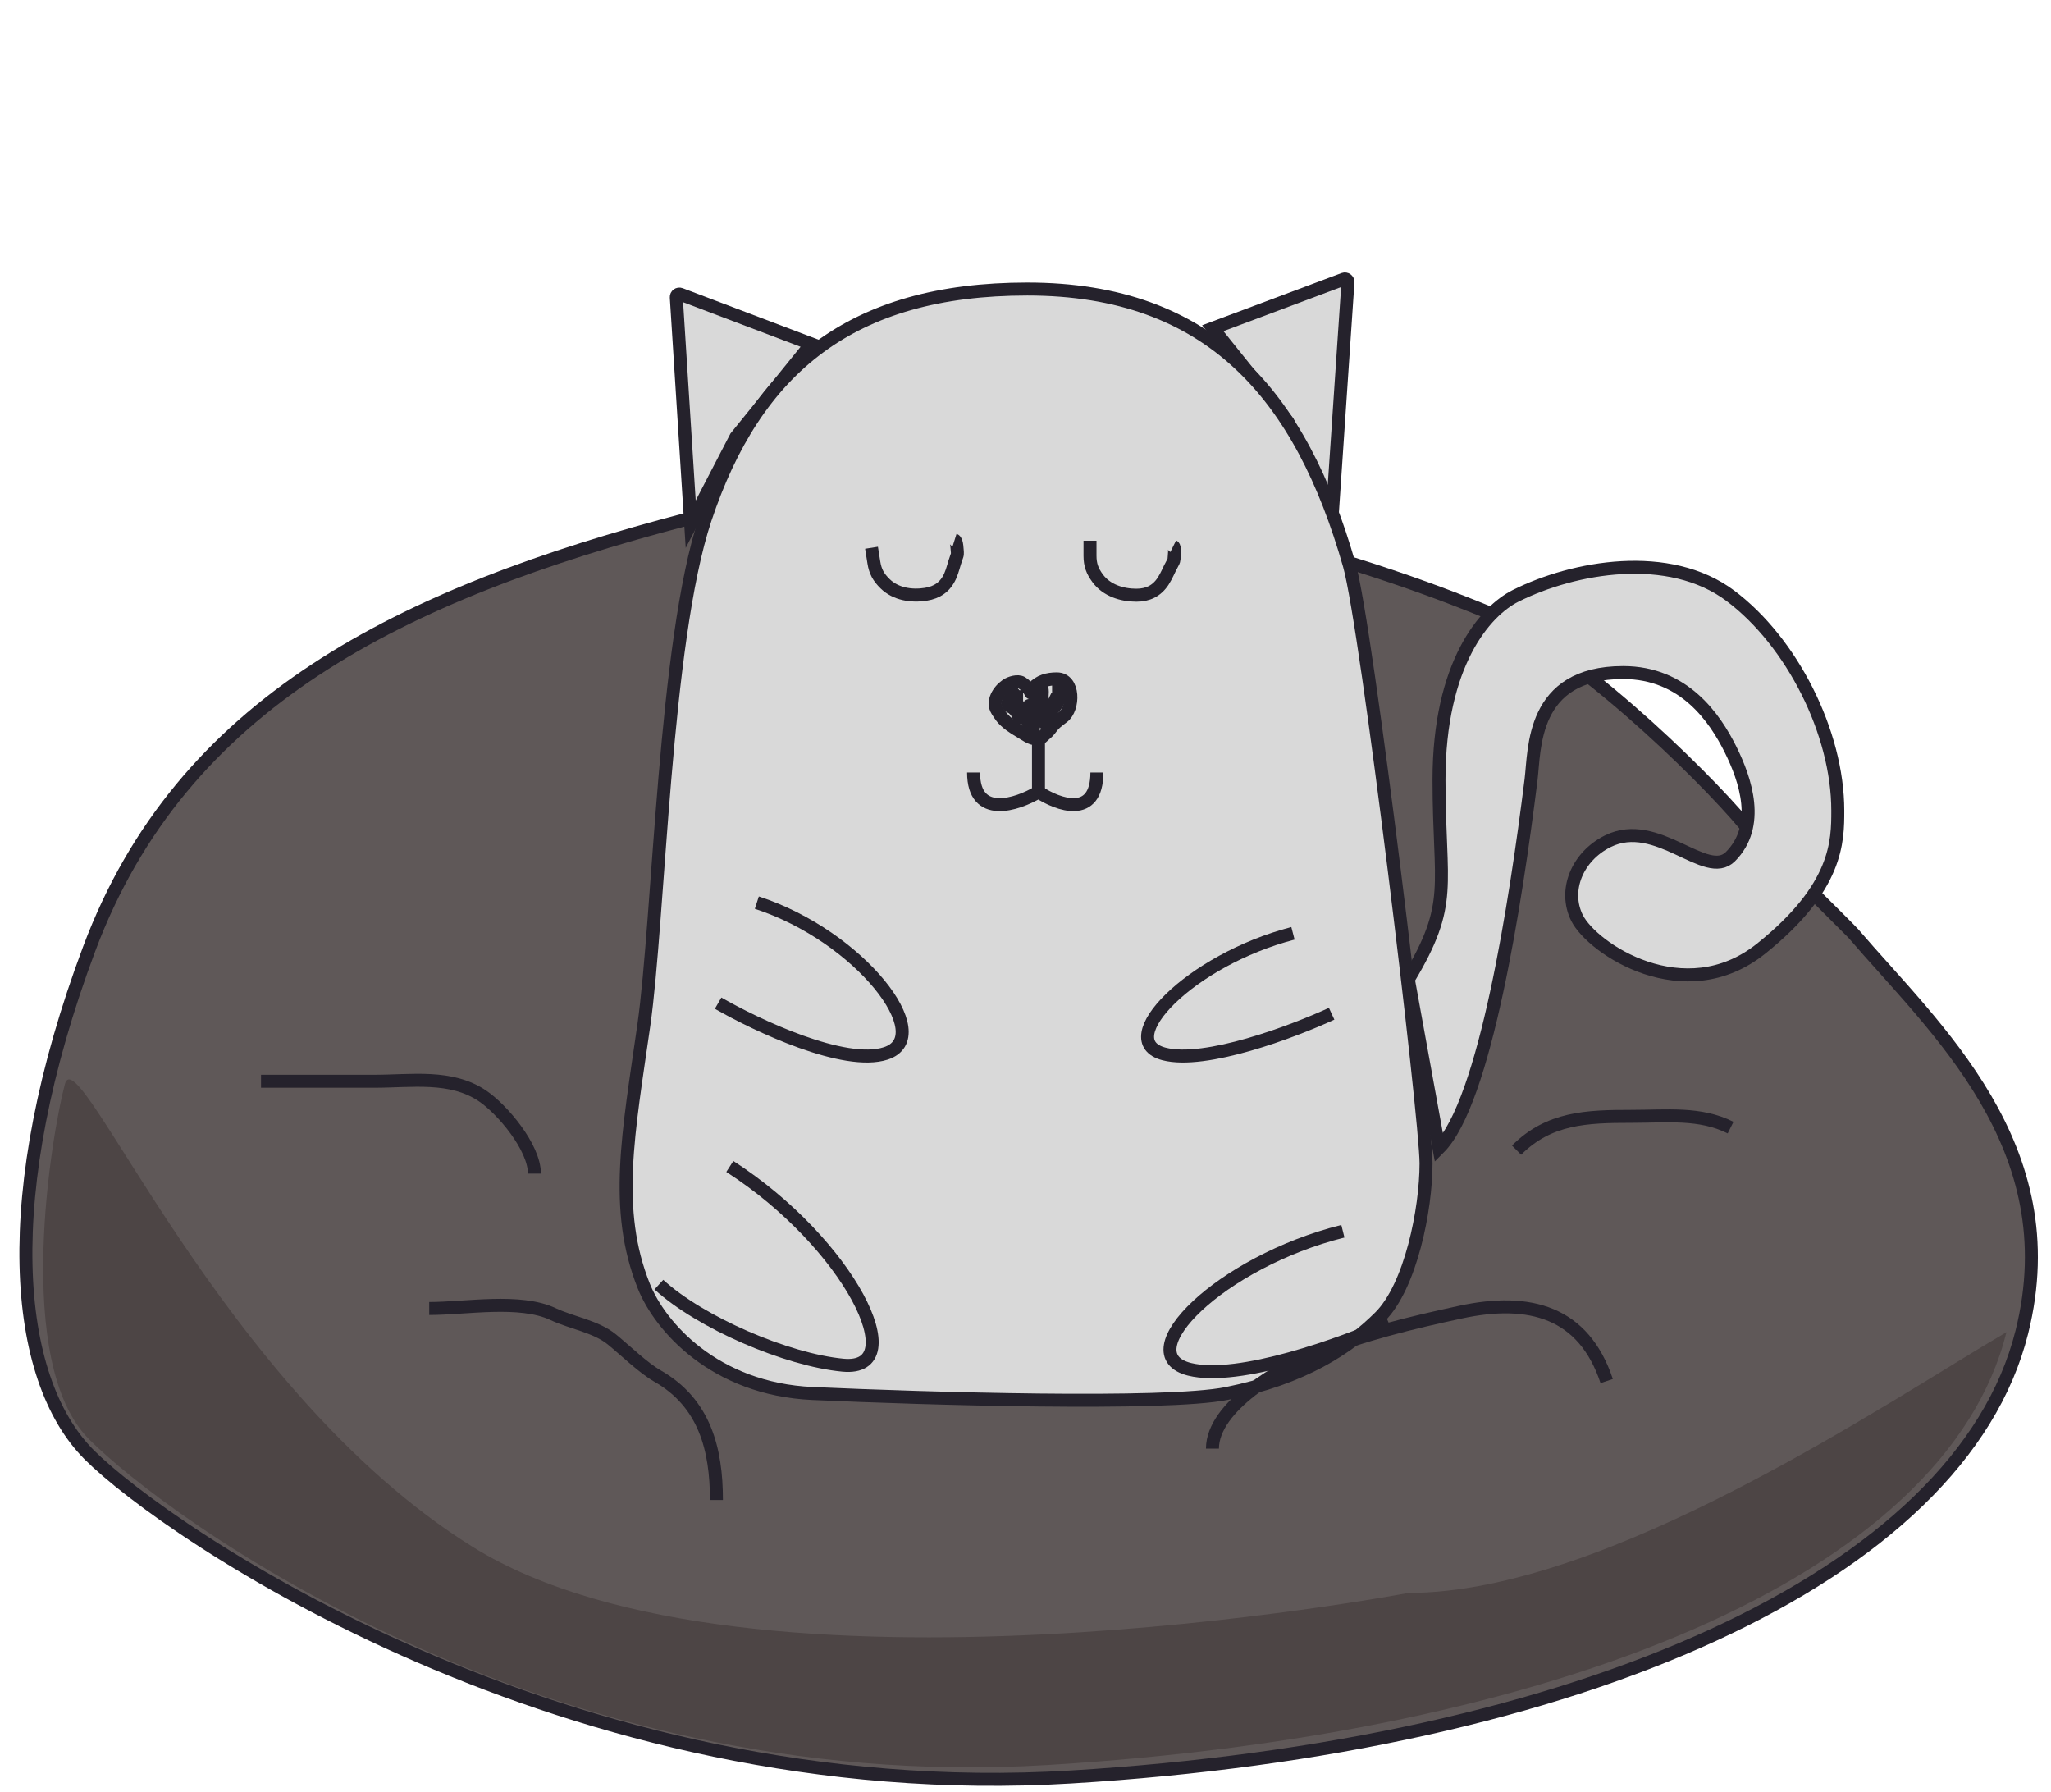 <svg width="158" height="138" viewBox="0 0 158 138" fill="none" xmlns="http://www.w3.org/2000/svg">
<g clipPath="url(#clip0_1163_32392)">
<path d="M6.878 112.059C0.97 106.151 -0.211 91.971 6.878 73.066C13.967 54.161 30.806 45.763 52.959 39.984C80.135 32.895 111.057 45.719 114.4 47.073C120.897 49.706 130.942 59.362 134.486 63.615L138.786 67.915C140.71 69.824 142.587 71.687 142.757 71.886C149.023 79.206 159.334 88.286 155.754 102.606C151.028 121.511 121.489 134.508 82.498 136.872C43.507 139.235 12.786 117.967 6.878 112.059Z" fill="#5F5858"/>
<path d="M134.486 63.615C134.8 63.992 142.406 71.476 142.757 71.886M134.486 63.615L142.757 71.886M134.486 63.615C130.942 59.362 120.897 49.706 114.4 47.073C111.057 45.719 80.135 32.895 52.959 39.984C30.806 45.763 13.967 54.161 6.878 73.066C-0.211 91.971 0.97 106.151 6.878 112.059C12.786 117.967 43.507 139.235 82.498 136.872C121.489 134.508 151.028 121.511 155.754 102.606C159.334 88.286 149.023 79.206 142.757 71.886" stroke="#25222C" strokeWidth="2.363"/>
<path d="M33.065 100.787C35.909 100.787 40.045 100.014 42.609 101.221C44.032 101.89 45.915 102.17 47.141 103.173C48.195 104.036 49.548 105.358 50.66 105.993C54.289 108.067 55.191 111.64 55.191 115.538" stroke="#25222C" strokeWidth="1.182" strokeLinecap="round"/>
<path d="M116.83 88.589C119.328 86.091 122.209 85.986 125.676 85.986C128.407 85.986 130.946 85.668 133.317 86.854" stroke="#25222C" strokeWidth="1.182" strokeLinecap="round"/>
<path d="M103.84 21.735L102.66 39.209L99.202 32.48L93.427 25.282L103.521 21.498C103.682 21.438 103.851 21.564 103.84 21.735Z" fill="#D9D9D9" stroke="#25222C" strokeWidth="2.363"/>
<path d="M52.098 22.901L53.209 40.379L56.694 33.664L62.497 26.488L52.418 22.665C52.257 22.604 52.087 22.729 52.098 22.901Z" fill="#D9D9D9" stroke="#25222C" strokeWidth="2.363"/>
<path d="M94.496 107.334C89.77 108.279 71.259 107.728 62.594 107.334C55.036 106.99 50.838 102.166 49.597 99.063C47.233 93.155 48.415 87.246 49.597 78.975C50.778 70.704 51.173 49.438 54.323 39.984C58.202 28.345 65.583 22.262 79.136 22.262C93.314 22.262 100.235 30.531 103.948 43.53C105.287 48.214 109.856 86.066 109.856 89.61C109.856 93.155 108.675 99.063 106.311 101.426C103.948 103.789 100.404 106.152 94.496 107.334Z" fill="#D9D9D9" stroke="#25222C" strokeWidth="2.363"/>
<path d="M80 61V57" stroke="#25222C" strokeWidth="0.5"/>
<path d="M83.969 41.65C83.969 42.035 83.969 42.419 83.969 42.803C83.969 43.501 84.141 43.979 84.565 44.551C85.248 45.473 86.424 45.846 87.535 45.846C88.423 45.846 89.11 45.52 89.603 44.767C89.881 44.343 90.05 43.877 90.293 43.445C90.346 43.35 90.439 43.188 90.442 43.076C90.448 42.878 90.564 42.16 90.382 42.07" stroke="#25222C" strokeWidth="1.182" strokeLinecap="round"/>
<path d="M67.138 42.191C67.198 42.571 67.258 42.95 67.319 43.329C67.429 44.019 67.674 44.464 68.183 44.962C69.002 45.765 70.223 45.949 71.32 45.774C72.196 45.634 72.824 45.204 73.192 44.383C73.4 43.92 73.493 43.434 73.665 42.969C73.703 42.867 73.77 42.692 73.755 42.581C73.729 42.385 73.731 41.658 73.537 41.597" stroke="#25222C" strokeWidth="1.182" strokeLinecap="round"/>
<path d="M99.604 71.889C91.657 73.953 85.697 80.147 89.67 81.18C92.849 82.006 99.604 79.459 102.584 78.083" stroke="#25222C" strokeWidth="1.182" strokeLinecap="round"/>
<path d="M103.45 94.836C93.997 97.199 86.908 104.288 91.634 105.47C95.415 106.415 103.45 103.501 106.995 101.925" stroke="#25222C" strokeWidth="1.182" strokeLinecap="round"/>
<path d="M58.303 69.525C66.249 72.106 72.21 79.849 68.236 81.139C65.058 82.172 58.303 78.989 55.322 77.268" stroke="#25222C" strokeWidth="1.182" strokeLinecap="round"/>
<path d="M110.854 60.071C110.854 68.342 112.036 69.526 108.491 75.432L110.854 88.431C114.399 84.886 116.762 69.526 117.944 60.071C118.237 57.724 117.944 51.806 125.033 51.803C129.759 51.8 132.122 55.345 133.304 57.71C134.483 60.072 135.667 63.616 133.304 65.981C131.437 67.85 127.665 62.897 123.851 64.8C121.488 65.979 120.431 68.594 121.488 70.707C122.67 73.068 129.759 77.797 135.667 73.07C141.575 68.344 141.575 64.8 141.575 62.437C141.575 56.409 138.03 49.437 133.304 45.893C128.578 42.348 121.244 43.649 116.762 45.892C114.399 47.074 110.854 51.124 110.854 60.071Z" fill="#D9D9D9" stroke="#25222C" strokeWidth="2.363"/>
<path d="M56.222 89.847C65.391 95.752 70.369 105.667 64.94 105.154C60.597 104.744 53.949 101.874 50.757 98.948" stroke="#25222C" strokeWidth="1.182" strokeLinecap="round"/>
<path d="M75 59.5C75 63.1 78.333 62 80 61C81.5 62 84.5 63.1 84.5 59.5" stroke="#25222C" strokeWidth="0.5"/>
<path d="M78.547 56.319C78.968 56.562 79.384 56.918 79.883 56.918C79.95 57.052 80.155 56.884 80.217 56.822C80.375 56.664 80.561 56.526 80.718 56.369C80.899 56.188 81.036 55.955 81.219 55.773C81.412 55.58 81.668 55.39 81.89 55.224C82.745 54.582 82.79 52.289 81.412 52.289C80.697 52.289 80.091 52.46 79.596 52.984C79.551 53.032 79.462 53.13 79.453 53.196C79.446 53.252 79.424 53.41 79.403 53.358C79.288 53.07 78.985 52.762 78.727 52.597C78.412 52.394 77.803 52.593 77.537 52.777C76.921 53.2 76.384 54.054 76.826 54.744C76.934 54.913 77.038 55.08 77.163 55.237C77.507 55.672 78.073 56.046 78.547 56.319Z" stroke="#25222C" strokeWidth="1.182" strokeLinecap="round"/>
<path d="M78.814 53.663C78.674 53.663 78.534 53.663 78.393 53.663C78.266 53.663 78.237 53.813 78.192 53.909C78.167 53.962 78.179 54.033 78.179 54.09C78.179 54.268 78.183 54.453 78.237 54.625C78.292 54.802 78.366 54.971 78.446 55.138C78.461 55.171 78.483 55.28 78.532 55.286C78.692 55.303 78.379 54.915 78.354 54.886C78.243 54.754 78.113 54.598 77.967 54.502C77.898 54.456 77.813 54.435 77.745 54.39C77.488 54.218 77.756 53.831 77.885 53.674C77.953 53.591 77.98 53.455 78.067 53.386C78.094 53.364 78.257 53.888 78.273 53.94C78.432 54.461 78.758 55.016 79.216 55.333C79.357 55.43 79.518 55.574 79.679 55.633C79.851 55.697 79.54 55.508 79.501 55.479C79.354 55.372 79.19 55.259 79.06 55.132C79.03 55.103 78.965 55.006 78.921 55.006C78.886 55.006 78.958 55.187 78.966 55.202C79.03 55.339 79.094 55.476 79.169 55.607C79.222 55.7 79.252 55.815 79.329 55.892C79.402 55.965 79.5 56.103 79.59 56.151C79.635 56.175 79.6 55.944 79.599 55.936C79.563 55.666 79.487 55.401 79.427 55.136C79.371 54.891 79.355 54.629 79.284 54.39C79.231 54.206 79.504 54.605 79.53 54.648C79.55 54.681 79.685 54.977 79.742 54.977C79.822 54.977 79.778 54.275 79.778 54.204C79.778 54.086 79.757 53.947 79.796 53.833C79.822 53.759 79.831 53.985 79.851 54.06C79.925 54.335 80.01 54.607 80.107 54.873C80.173 55.054 80.176 54.582 80.178 54.559C80.216 54.142 80.295 53.706 80.295 53.287C80.295 53.205 80.285 53.132 80.273 53.052C80.253 52.911 80.21 53.15 80.201 53.192C80.085 53.771 80.225 54.397 80.225 54.985C80.225 55.016 80.206 55.142 80.248 55.145C80.31 55.148 80.342 55.098 80.366 55.051" stroke="#25222C" strokeWidth="1.182" strokeLinecap="round"/>
<path d="M81.048 53.125C81.159 53.125 81.407 53.071 81.505 53.127C81.54 53.147 81.584 53.311 81.588 53.349C81.6 53.464 81.589 53.585 81.589 53.701C81.589 53.951 81.409 54.266 81.249 54.452C81.155 54.561 81.065 54.674 80.967 54.78C80.922 54.828 80.841 54.888 80.813 54.95C80.761 55.066 80.72 55.18 80.656 55.293C80.613 55.37 80.529 55.515 80.481 55.591C80.476 55.6 80.403 55.731 80.426 55.638C80.448 55.551 80.478 55.466 80.507 55.382C80.541 55.285 80.58 55.197 80.643 55.118C80.694 55.054 80.699 54.882 80.719 54.805C80.775 54.585 80.813 54.39 80.813 54.159C80.813 54.085 80.854 53.815 80.79 53.783" stroke="#25222C" strokeWidth="1.182" strokeLinecap="round"/>
<path d="M93.402 111.58C93.402 108.323 98.699 105.311 101.405 104.228C105.051 102.77 108.694 101.892 112.492 101.071C117.863 99.91 122.004 101.069 123.772 106.374" stroke="#25222C" strokeWidth="1.182" strokeLinecap="round"/>
<path d="M20.108 83.283C23.028 83.283 25.948 83.283 28.868 83.283C31.684 83.283 34.749 82.767 37.185 84.422C38.698 85.449 41.169 88.368 41.169 90.398" stroke="#25222C" strokeWidth="1.182" strokeLinecap="round"/>
<path d="M6.878 110.879C0.971 104.971 3.984 87.296 5 83.5C6.016 79.704 16.98 107.052 36.417 119.15C57.685 132.387 108.492 122.695 108.492 122.695C123.852 122.695 145.389 107.983 154.572 102.608C149.846 121.513 119.687 133.587 80.696 135.95C41.705 138.313 12.786 116.787 6.878 110.879Z" fill="#4D4545"/>
</g>
<defs>
<clipPath id="clip0_1163_32392">
<rect width="158" height="138" fill="white"/>
</clipPath>
</defs>
</svg>
